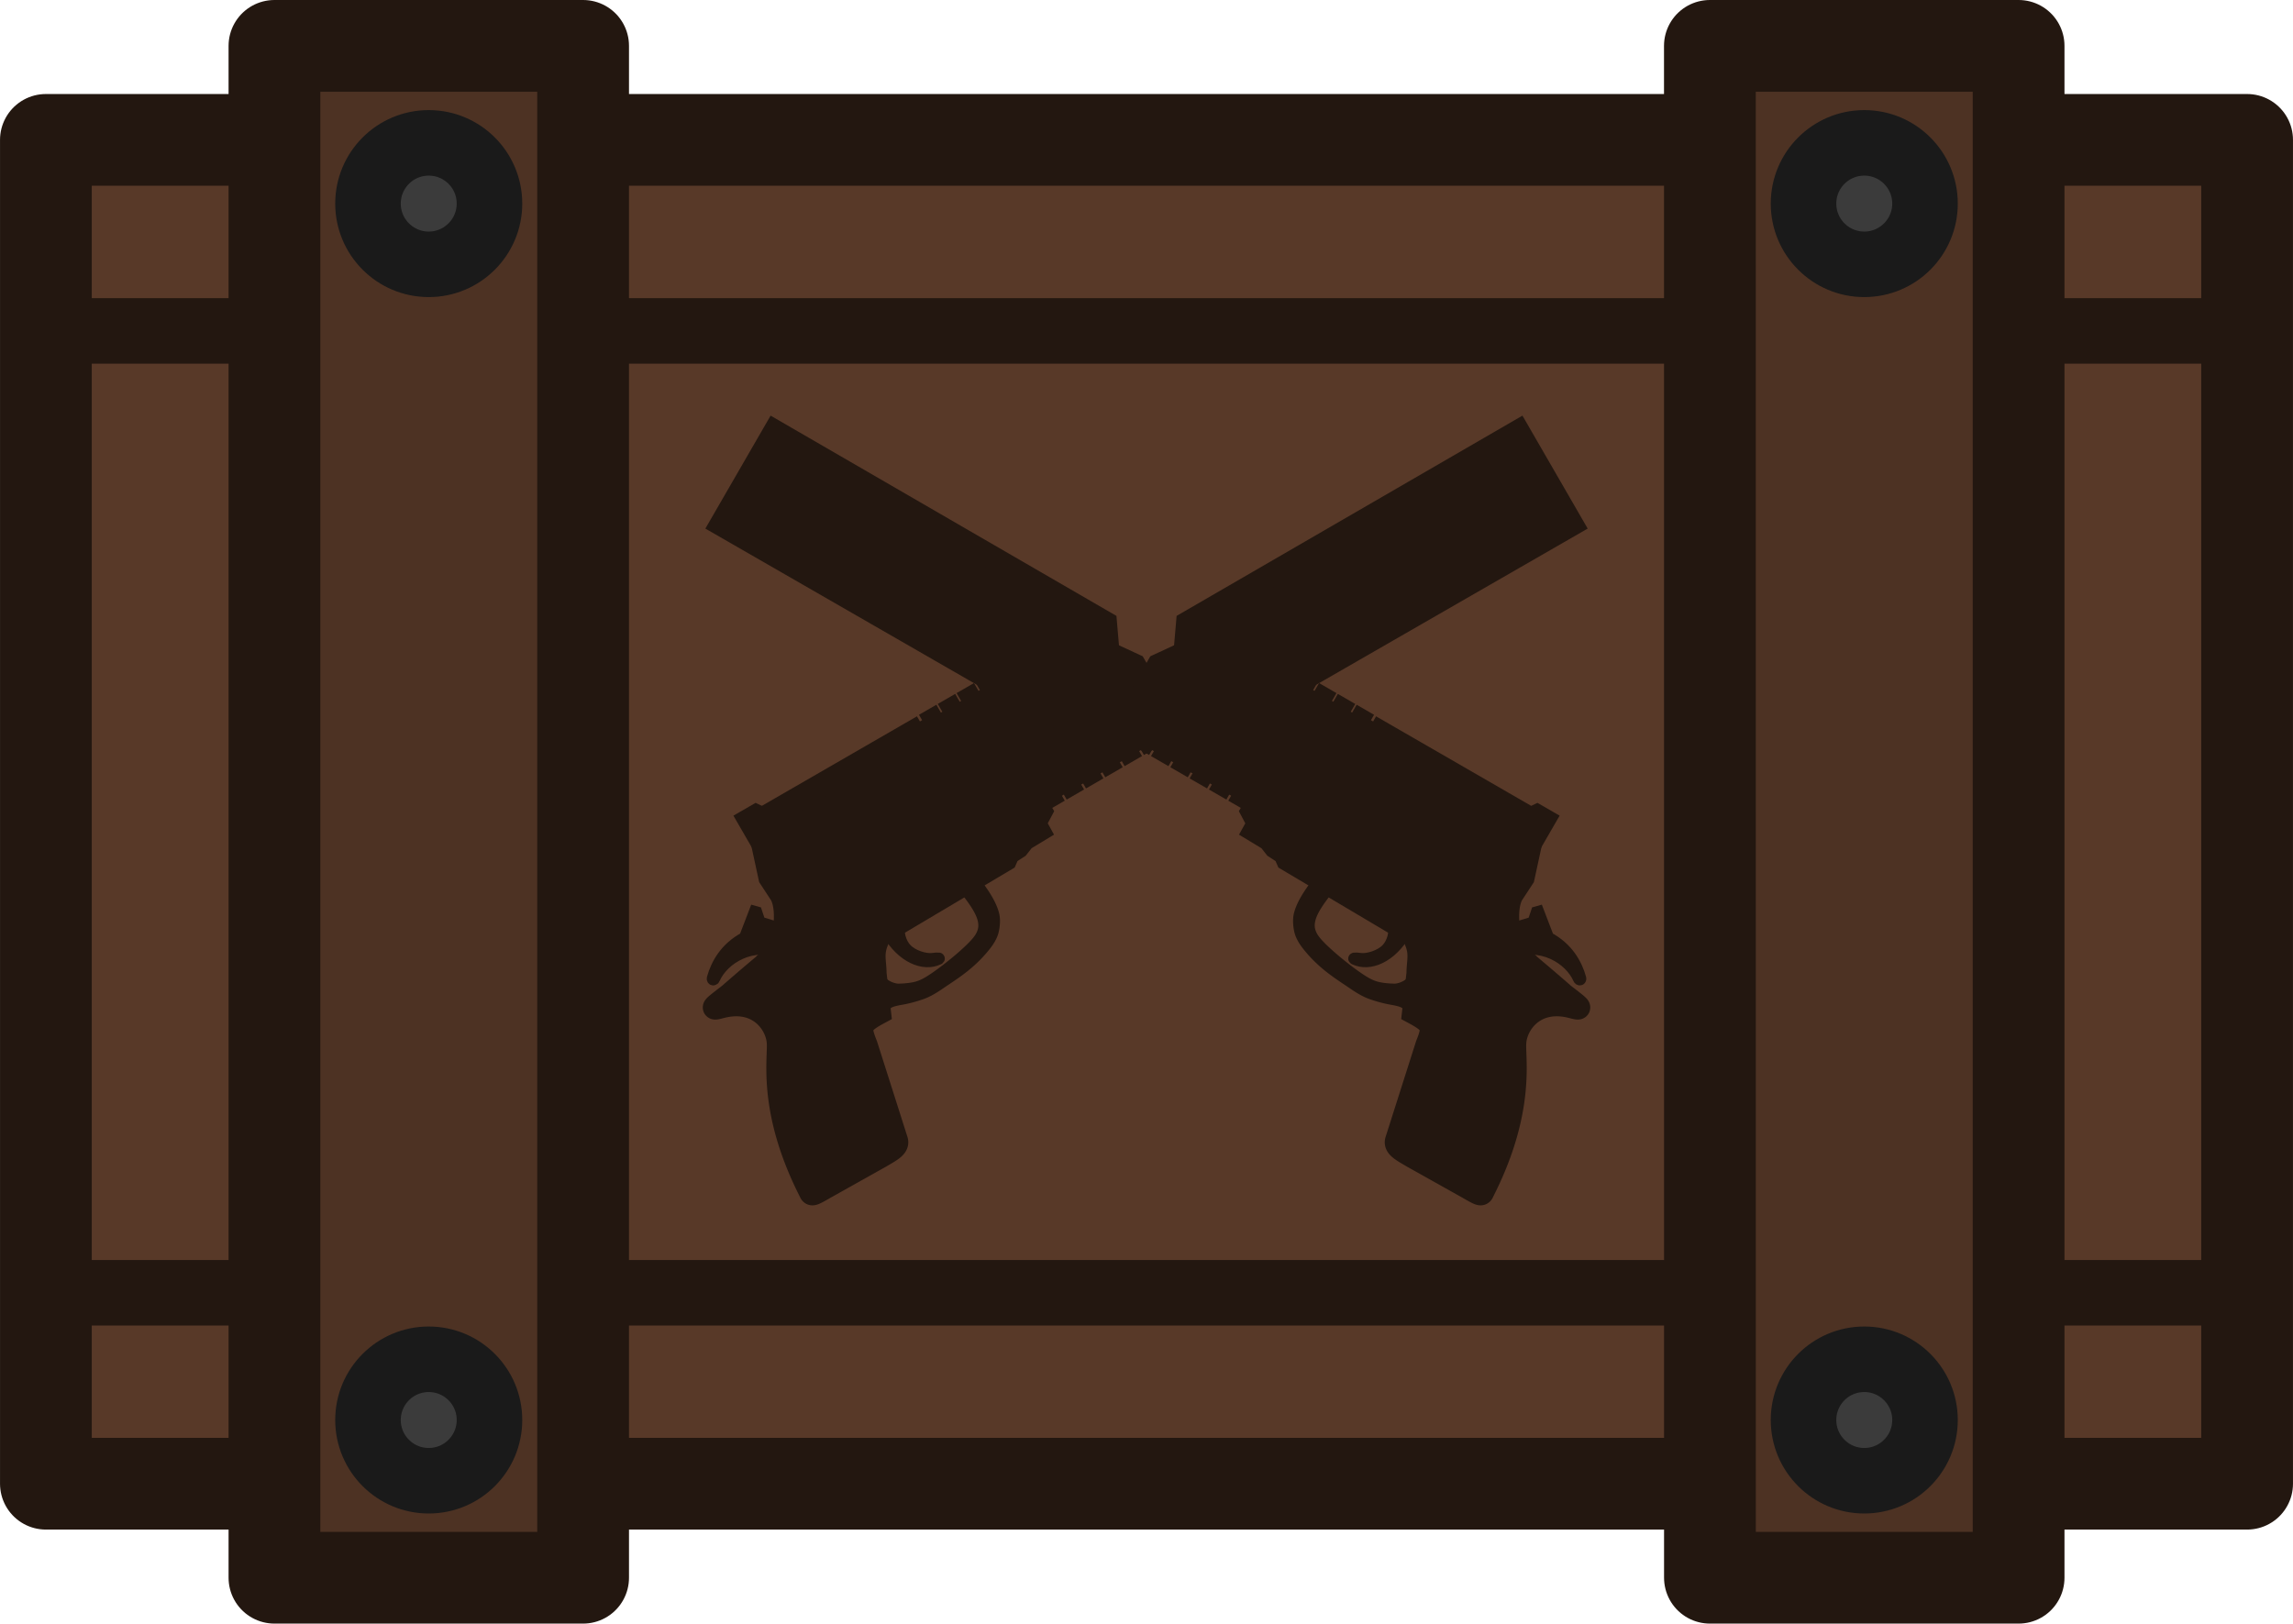<svg xmlns="http://www.w3.org/2000/svg" xml:space="preserve" width="174.918" height="123.881" viewBox="0 0 46.28 32.777"><defs><clipPath id="a"><path fill="#fff" d="M0 0h110v110H0z"/></clipPath><clipPath id="b"><path fill="#fff" d="M0 0h110v110H0z"/></clipPath></defs><path d="M108.611 98.868h44.428v27.129h-44.428z" style="fill:#583928;fill-opacity:1;fill-rule:evenodd;stroke:#231710;stroke-width:1.852;stroke-linecap:round;stroke-linejoin:round;stroke-dasharray:none;stroke-opacity:1" transform="translate(-107.685 -96.044)"/><path d="M4825.439 3386.03h44.166M4825.439 3405.449h44.166" style="fill:#513524;fill-opacity:1;fill-rule:evenodd;stroke:#231710;stroke-width:1.323;stroke-linecap:round;stroke-linejoin:round;stroke-dasharray:none;stroke-opacity:1" transform="translate(-4824.382 -3379.35)"/><path d="M113.224 96.97h6.23v30.925h-6.23zM142.196 96.97h6.231v30.925h-6.23z" style="fill:#4d3223;fill-opacity:1;fill-rule:evenodd;stroke:#231710;stroke-width:1.852;stroke-linecap:round;stroke-linejoin:round;stroke-opacity:1" transform="translate(-107.685 -96.044)"/><g transform="translate(-4795.3 -3379.182)"><circle cx="4832.927" cy="3383.292" r="1.226" style="fill:#3b3b3b;fill-opacity:1;fill-rule:evenodd;stroke:#1a1a1a;stroke-width:1.323;stroke-linecap:round;stroke-linejoin:round;stroke-dasharray:none;stroke-opacity:1"/><circle cx="4832.927" cy="3407.849" r="1.226" style="fill:#3b3b3b;fill-opacity:1;fill-rule:evenodd;stroke:#1a1a1a;stroke-width:1.323;stroke-linecap:round;stroke-linejoin:round;stroke-dasharray:none;stroke-opacity:1"/></g><g transform="translate(-4824.274 -3379.182)"><circle cx="4832.927" cy="3383.292" r="1.226" style="fill:#3b3b3b;fill-opacity:1;fill-rule:evenodd;stroke:#1a1a1a;stroke-width:1.323;stroke-linecap:round;stroke-linejoin:round;stroke-dasharray:none;stroke-opacity:1"/><circle cx="4832.927" cy="3407.849" r="1.226" style="fill:#3b3b3b;fill-opacity:1;fill-rule:evenodd;stroke:#1a1a1a;stroke-width:1.323;stroke-linecap:round;stroke-linejoin:round;stroke-dasharray:none;stroke-opacity:1"/></g><g clip-path="url(#a)" style="fill:#231710;fill-opacity:1;stroke:#231710;stroke-opacity:1" transform="matrix(.165 0 0 .165 14.025 7.455)"><path fill="#3d3d43" stroke="#303036" stroke-miterlimit="3.994" stroke-width="2.893" d="m8.297 57.926-.399-1.837 1.14-.657-1.551-.75-.798.46Z" style="fill:#231710;fill-opacity:1;stroke:#231710;stroke-opacity:1"/><path fill="#3e3e41" d="m55.1 38.565 4.803-2.877.398-4.64 40.4-23.4 6.532 11.312-40.466 23.287-4.216-1.973-4.893 2.72z" style="fill:#231710;fill-opacity:1;stroke:#231710;stroke-opacity:1"/><path fill="#39393c" stroke="#323234" stroke-linecap="square" stroke-miterlimit="3.994" stroke-width="1.447" d="m97.624 9.43 6.527 11.304-36.267 20.871-6.468-11.203Z" style="fill:#231710;fill-opacity:1;stroke:#231710;stroke-opacity:1"/><path stroke="#323234" stroke-miterlimit="3.994" stroke-width="2.893" d="m55.1 38.565 4.803-2.877.398-4.64 40.4-23.4 6.532 11.312-40.466 23.287-4.216-1.973-4.893 2.72z" style="fill:#231710;fill-opacity:1;stroke:#231710;stroke-opacity:1"/><path fill="#494950" stroke="#303036" stroke-miterlimit="3.994" stroke-width="1.447" d="m12.223 68.984-4.293-1.31-.415-1.243-.187-.053-1.218 3.177c-2.371 1.254-3.455 3.25-3.932 4.962-.039.176.13.194.18.049 1.057-2.458 4.687-4.747 8.443-3.121" style="fill:#231710;fill-opacity:1;stroke:#231710;stroke-opacity:1"/><path fill="#4f4f55" fill-rule="evenodd" d="m38.183 59.487-8.87-15.365 17.644-10.186 3.007 1.029.465-.27 3.325 1.544 3.962 6.862-16.334 9.43.911 1.569-.775 1.463.472.858-1.778 1.076-.74.942-1.16.754zM51.42 37.244l-7.35 4.244-5.376-1.905 7.314-4.192Zm-13.553 2.813 5.379 1.906-8.084 4.667c-.328.19-.903.099-1.252-.464l-1.667-2.886z" clip-rule="evenodd" style="fill:#231710;fill-opacity:1;stroke:#231710;stroke-opacity:1"/><path fill="#464649" fill-rule="evenodd" d="m29.313 44.122 3.813 6.605L54.87 38.172l-1.117-1.934-3.325-1.543-.466.269-3.006-1.028zm16.695-8.731-7.314 4.192 5.375 1.904 7.35-4.244zm-2.763 6.572-5.378-1.906-5.624 3.222 1.666 2.886c.35.563.925.654 1.252.465z" clip-rule="evenodd" style="fill:#231710;fill-opacity:1;stroke:#231710;stroke-opacity:1"/><path fill="#3c3c3e" stroke="#303036" stroke-miterlimit="3.994" stroke-width="1.447" d="m41.813 34.49 1.484-.856 3.108.62-5.004 2.889-.557-.966 1.457-.841z" style="fill:#231710;fill-opacity:1;stroke:#231710;stroke-opacity:1"/><path fill="#55555e" fill-rule="evenodd" d="m7.899 56.089 1.32 6.09 1.352 2.063c1.099 1.992.434 6.588-1.18 7.923l2.05 3.549 26.536-15.755.208-.475-9.042-15.661-2.145 1.243-.363-.629-17.323 10 .362.626zm25.218 1.696-15.151 8.747-6.034-10.451 2.28-1.317-1.087-1.884 12.87-7.43Z" clip-rule="evenodd" style="fill:#231710;fill-opacity:1;stroke:#231710;stroke-opacity:1"/><path fill="#464653" stroke="#303036" stroke-miterlimit="3.994" stroke-width="1.447" d="M29.442 72.282c.693-.23.467-.248-.4-.143-.868.105-2.41-.356-3.2-1.189-.66-.693-1.153-1.995-.808-3.635l-1.752 1.012c1.645 3.3 4.281 4.579 6.16 3.955z" style="fill:#231710;fill-opacity:1;stroke:#231710;stroke-opacity:1"/><path fill="#61616b" d="m17.967 66.536 15.149-8.747-5.979-10.355-15.149 8.747Z" style="fill:#231710;fill-opacity:1;stroke:#231710;stroke-opacity:1"/><path fill="#404040" d="m27.802 48.584-10.745 6.203a1.918 1.918 0 0 0 1.918 3.322l10.745-6.204zM30.463 53.188l-10.745 6.204a1.918 1.918 0 0 0 1.918 3.322L32.38 56.51ZM17.812 66.267l.107-2.412-3.579-6.198-2.142-1.114.483.837-1.163.655.55.953-3.148 1.808.3 1.386.361.55 3.502-1.986 3.097 5.364 1.156-.668z" style="fill:#231710;fill-opacity:1;stroke:#231710;stroke-opacity:1"/><path fill="#3d3d43" d="M14.98 67.413a.73.73 0 1 0-.73-1.265.73.73 0 0 0 .73 1.265zM13.138 63.387a.73.73 0 1 0-.73-1.265.73.73 0 0 0 .73 1.265zM35.189 57.534a.73.73 0 1 0-.73-1.264.73.73 0 0 0 .73 1.264z" style="fill:#231710;fill-opacity:1;stroke:#231710;stroke-opacity:1"/><path fill="#61616b" d="M37.19 57.765 10.103 73.403l1.334 2.312 26.537-15.754.207-.476z" style="fill:#231710;fill-opacity:1;stroke:#231710;stroke-opacity:1"/><path fill="#3d3d43" d="m41.522 52.771.772 1.328-.775 1.464.472.858-1.779 1.075-.739.943-1.16.754-.128.293-2.071-3.586z" style="fill:#231710;fill-opacity:1;stroke:#231710;stroke-opacity:1"/><path fill="#3d3d43" d="M38.377 56.318a.493.493 0 1 0-.493-.855.493.493 0 0 0 .493.855zM32.147 46.03a.493.493 0 1 0-.493-.854.493.493 0 0 0 .493.854z" style="fill:#231710;fill-opacity:1;stroke:#231710;stroke-opacity:1"/><path fill="#3d3d43" stroke="#303036" stroke-miterlimit="3.994" stroke-width="1.447" d="M42.67 51.788h1.011v1.425H42.67z" style="fill:#231710;fill-opacity:1;stroke:#231710;stroke-opacity:1" transform="rotate(-30 42.67 51.788)"/><path fill="#3d3d43" stroke="#303036" stroke-miterlimit="3.994" stroke-width="1.447" d="M45.031 50.423h1.011v1.425h-1.011z" style="fill:#231710;fill-opacity:1;stroke:#231710;stroke-opacity:1" transform="rotate(-30 45.031 50.423)"/><path fill="#3d3d43" stroke="#303036" stroke-miterlimit="3.994" stroke-width="1.447" d="M47.395 49.061h1.011v1.425h-1.011z" style="fill:#231710;fill-opacity:1;stroke:#231710;stroke-opacity:1" transform="rotate(-30 47.395 49.06)"/><path fill="#3d3d43" stroke="#303036" stroke-miterlimit="3.994" stroke-width="1.447" d="M49.754 47.697h1.011v1.425h-1.011z" style="fill:#231710;fill-opacity:1;stroke:#231710;stroke-opacity:1" transform="rotate(-30 49.754 47.697)"/><path fill="#3d3d43" stroke="#303036" stroke-miterlimit="3.994" stroke-width="1.447" d="M52.119 46.332h1.011v1.425h-1.011z" style="fill:#231710;fill-opacity:1;stroke:#231710;stroke-opacity:1" transform="rotate(-30 52.12 46.332)"/><path fill="#3d3d43" stroke="#303036" stroke-miterlimit="3.994" stroke-width="1.447" d="M54.48 44.969h1.011v1.425H54.48z" style="fill:#231710;fill-opacity:1;stroke:#231710;stroke-opacity:1" transform="rotate(-30 54.48 44.969)"/><path fill="#3d3d43" stroke="#303036" stroke-miterlimit="3.994" stroke-width="1.447" d="M56.842 43.606h1.011v1.425h-1.011z" style="fill:#231710;fill-opacity:1;stroke:#231710;stroke-opacity:1" transform="rotate(-30 56.842 43.606)"/><path fill="#3d3d43" stroke="#303036" stroke-miterlimit="3.994" stroke-width="1.447" d="M28.4 42.538h1.011v1.839H28.4z" style="fill:#231710;fill-opacity:1;stroke:#231710;stroke-opacity:1" transform="rotate(-30 28.4 42.538)"/><path fill="#3d3d43" stroke="#303036" stroke-miterlimit="3.994" stroke-width="1.447" d="M30.701 41.211h1.011v1.839h-1.011z" style="fill:#231710;fill-opacity:1;stroke:#231710;stroke-opacity:1" transform="rotate(-30 30.701 41.21)"/><path fill="#3d3d43" stroke="#303036" stroke-miterlimit="3.994" stroke-width="1.447" d="M33 39.884h1.011v1.839H33z" style="fill:#231710;fill-opacity:1;stroke:#231710;stroke-opacity:1" transform="rotate(-30 33 39.884)"/><path fill="#3d3d43" stroke="#303036" stroke-miterlimit="3.994" stroke-width="1.447" d="M35.299 38.557h1.011v1.839h-1.011z" style="fill:#231710;fill-opacity:1;stroke:#231710;stroke-opacity:1" transform="rotate(-30 35.299 38.557)"/><path fill="#3d3d43" stroke="#303036" stroke-miterlimit="3.994" stroke-width="1.447" d="M37.6 37.228h1.011v1.839H37.6z" style="fill:#231710;fill-opacity:1;stroke:#231710;stroke-opacity:1" transform="rotate(-30 37.6 37.228)"/><path fill="#464653" stroke="#303036" stroke-miterlimit="3.994" stroke-width="1.447" d="m22.525 78.527-.519-4.55q.15.178.291.35c.289.348.542.654.68.786.51.485 1.41.796 1.976.778.733-.022 1.703-.083 2.509-.361.724-.25 1.362-.667 1.997-1.102 1.663-1.138 4.237-3.265 5.179-4.46.372-.474.564-.857.68-1.308.114-.446.1-.903-.042-1.446-.275-1.05-1.125-2.322-2.591-4.109l1.244-.738c1.429 1.764 2.262 3.14 2.574 4.332.17.649.083 1.493-.065 2.072-.148.575-.507 1.156-.92 1.682-1.617 2.053-3.356 3.216-4.875 4.233a83 83 0 0 0-.745.503c-.56.383-1.37.912-2.204 1.2-.838.29-1.633.5-2.372.633-.58.105-1.222.223-1.61.447-.325.187-.817.636-1.187 1.057z" style="fill:#231710;fill-opacity:1;stroke:#231710;stroke-opacity:1"/><path fill-rule="evenodd" stroke="#303036" stroke-miterlimit="3.994" stroke-width="1.447" d="m7.898 56.09 1.32 6.089 1.352 2.063c1.1 1.992.434 6.59-1.179 7.924l2.049 3.548L37.977 59.96l.207-.476-9.042-15.66-2.145 1.243-.544-.942-17.322 9.999.542.94zm25.218 1.695-15.15 8.748-6.035-10.451 2.28-1.317-1.087-1.884 12.87-7.43z" clip-rule="evenodd" style="fill:#231710;fill-opacity:1;stroke:#231710;stroke-opacity:1"/><path stroke="#303036" stroke-miterlimit="3.994" stroke-width="1.447" d="m17.967 66.536 15.149-8.747-5.979-10.355-15.149 8.747Z" style="fill:#231710;fill-opacity:1;stroke:#231710;stroke-opacity:1"/><path fill-rule="evenodd" stroke="#303036" stroke-miterlimit="3.994" stroke-width="1.447" d="m29.313 44.122 3.813 6.605L54.87 38.172l-1.117-1.934-3.325-1.543-.466.269-3.006-1.028zm16.695-8.731-7.314 4.192 5.375 1.904 7.35-4.244zm-2.763 6.572-5.378-1.906-5.624 3.222 1.666 2.886c.35.563.925.654 1.252.465z" clip-rule="evenodd" style="fill:#231710;fill-opacity:1;stroke:#231710;stroke-opacity:1"/><path fill="#3d3d43" d="m49.986 36.374-7.795 4.501a1.576 1.576 0 0 0-.577 2.153l.68 1.179a1.576 1.576 0 0 0 2.153.576l7.796-4.5a1.576 1.576 0 0 0 .577-2.153l-.68-1.179a1.576 1.576 0 0 0-2.154-.577z" style="fill:#231710;fill-opacity:1;stroke:#231710;stroke-opacity:1"/><path fill="#35353b" d="m50.026 36.352.78 1.35 1.253-.723-.244-.422a1.58 1.58 0 0 0-1.789-.205zM52.999 38.607l-.244-.422-1.253.724.78 1.352A1.58 1.58 0 0 0 53 38.607zM51.246 40.86l-.78-1.353-1.253.724.78 1.352zM48.956 42.181l-.78-1.352-1.253.724.78 1.352zM46.666 43.503l-.78-1.352-1.253.724.78 1.352zM44.377 44.825l-.78-1.352-1.254.724.188.324a1.58 1.58 0 0 0 1.846.304zM41.46 42.666l.187.324 1.253-.723-.78-1.35a1.58 1.58 0 0 0-.66 1.75zM43.157 40.318l.78 1.35 1.252-.723-.78-1.35zM45.447 38.996l.78 1.35 1.252-.723-.78-1.35zM47.736 37.674l.78 1.35 1.253-.723-.78-1.35z" style="fill:#231710;fill-opacity:1;stroke:#231710;stroke-opacity:1"/><path fill="#37373e" d="m45.372 44.25 6.87-3.966c.19-.11.349-.254.473-.42l-1.178 2.04-4.731 2.732z" style="fill:#231710;fill-opacity:1;stroke:#231710;stroke-opacity:1"/><path fill="#53535f" d="m50.632 41.147-1.387.8a.297.297 0 1 0 .297.514l1.387-.8a.297.297 0 1 0-.297-.514zM42.816 42.081a.73.73 0 1 0-.73-1.264.73.73 0 0 0 .73 1.264z" style="fill:#231710;fill-opacity:1;stroke:#231710;stroke-opacity:1"/><path stroke="#303036" stroke-miterlimit="3.994" stroke-width="1.447" d="m42.191 40.875 7.795-4.5a1.576 1.576 0 0 1 2.153.576l.68 1.179a1.58 1.58 0 0 1-.103 1.734l-1.177 2.039-4.732 2.731-1.434-.385-.926.534a1.576 1.576 0 0 1-2.152-.576l-.68-1.18a1.576 1.576 0 0 1 .576-2.152Z" style="fill:#231710;fill-opacity:1;stroke:#231710;stroke-opacity:1"/><path stroke="#303036" stroke-miterlimit="3.994" stroke-width="2.893" d="m7.899 56.089 1.32 6.09 1.352 2.063c1.099 1.992.434 6.588-1.18 7.923l2.05 3.549 26.536-15.755.337-.767 1.16-.754.74-.942 1.779-1.076-.473-.858.776-1.463-.912-1.569L57.72 43.1l-3.962-6.863-3.325-1.543-.466.27-3.006-1.03-17.645 10.187-.172-.298-2.145 1.243-.363-.629-17.323 10 .362.626z" style="fill:#231710;fill-opacity:1;stroke:#231710;stroke-opacity:1"/><path fill="#4b4b4e" d="M21.769 69.507a5 5 0 0 1 .18-.1l.454-.252.08.137c.027.046.015.133-.055.277-.653 1.355-.579 2.211-.491 3.22.03.353.063.726.066 1.145l.543 4.761c-2.502 1.347-2.508 1.799-1.636 4.004l3.7 11.622c.246.698-.504 1.137-1.57 1.762q-.174.1-.357.21l-6.795 3.807c-1.35.782-1.545.867-1.685.636q-.031-.055-.065-.13l-.053-.112c-4.167-8.244-3.962-13.934-3.861-16.755.018-.515.034-.935.018-1.257-.025-.723-.264-1.543-.716-2.296-1.014-1.685-3.103-3.037-6.284-2.228-.5.133-.785.2-.826.139-.053-.098.46-.494 1.643-1.407l.19-.146a246 246 0 0 1 5.144-4.38q.145-.12.28-.275.047.07.11.13l1.658 3.694z" style="fill:#231710;fill-opacity:1;stroke:#231710;stroke-opacity:1"/><path fill="#373739" d="M20.384 80.888c.014.46.213 1.024.525 1.81l3.7 11.622c.245.699-.505 1.138-1.571 1.763q-.174.1-.357.21l-6.795 3.806c-1.35.782-1.545.868-1.684.636q-.031-.055-.066-.13l-.053-.111c-4.166-8.244-3.962-13.935-3.86-16.755.018-.516.033-.935.017-1.257-.023-.668-.228-1.418-.616-2.122Z" style="fill:#231710;fill-opacity:1;stroke:#231710;stroke-opacity:1"/><path fill="#3e3e41" d="m9.992 81.187 10.533.45q.076.254.187.552l-10.566-.453a5 5 0 0 0-.154-.55ZM10.247 82.915a7 7 0 0 0-.011-.544l10.715.459.175.55zM10.211 84.087l.012-.346.007-.196 11.1.475.175.55zM10.186 85.26q.001-.282.008-.543l11.515.494.175.55zM10.2 86.435q-.009-.28-.013-.544l11.9.51.176.55zM10.261 87.612a28 28 0 0 1-.035-.545l12.24.524.176.55zM10.373 88.79q-.033-.278-.058-.545l12.53.536.176.55zM10.535 89.972q-.044-.279-.081-.547l12.77.547.176.55zM10.748 91.155a31 31 0 0 1-.105-.548l12.96.555.176.55zM11.01 92.34a32 32 0 0 1-.127-.548l13.1.56.175.55zM11.323 93.527a33 33 0 0 1-.15-.549l13.188.565.176.55zM11.683 94.717q-.09-.278-.173-.55l13.13.562c-.043.187-.167.359-.351.527zM12.091 95.909q-.1-.279-.194-.552l11.537.494q-.188.113-.395.233l-.357.21-.112.063z" style="fill:#231710;fill-opacity:1;stroke:#231710;stroke-opacity:1"/><path stroke="#323234" stroke-miterlimit="29" stroke-width="2.893" d="M21.769 69.507a5 5 0 0 1 .18-.1l.454-.252.08.137c.027.046.015.133-.055.277-.653 1.355-.579 2.211-.491 3.22.03.353.063.726.066 1.145l.543 4.761c-2.502 1.347-2.508 1.799-1.636 4.004l3.7 11.622c.246.698-.504 1.137-1.57 1.762q-.174.1-.357.21l-6.795 3.807c-1.35.782-1.545.867-1.685.636q-.031-.055-.065-.13l-.053-.112c-4.167-8.244-3.962-13.934-3.861-16.755.018-.515.034-.935.018-1.257-.025-.723-.264-1.543-.716-2.296-1.014-1.685-3.103-3.037-6.284-2.228-.5.133-.785.2-.826.139-.053-.098.46-.494 1.643-1.407l.19-.146a246 246 0 0 1 5.144-4.38q.145-.12.28-.275.047.07.11.13l1.658 3.694z" style="fill:#231710;fill-opacity:1;stroke:#231710;stroke-opacity:1"/><path fill="#434346" d="M15.361 81.88a1.099 1.099 0 1 0-1.1-1.903 1.099 1.099 0 0 0 1.1 1.903zM18.13 93.805a1.099 1.099 0 1 0-1.098-1.903 1.099 1.099 0 0 0 1.099 1.903z" style="fill:#231710;fill-opacity:1;stroke:#231710;stroke-opacity:1"/></g><g clip-path="url(#b)" style="fill:#231710;fill-opacity:1;stroke:#231710;stroke-opacity:1" transform="matrix(-.165 0 0 .165 32.256 7.455)"><path fill="#3d3d43" stroke="#303036" stroke-miterlimit="3.994" stroke-width="2.893" d="m8.297 57.926-.399-1.837 1.14-.657-1.551-.75-.798.46Z" style="fill:#231710;fill-opacity:1;stroke:#231710;stroke-opacity:1"/><path fill="#3e3e41" d="m55.1 38.565 4.803-2.877.398-4.64 40.4-23.4 6.532 11.312-40.466 23.287-4.216-1.973-4.893 2.72z" style="fill:#231710;fill-opacity:1;stroke:#231710;stroke-opacity:1"/><path fill="#39393c" stroke="#323234" stroke-linecap="square" stroke-miterlimit="3.994" stroke-width="1.447" d="m97.624 9.43 6.527 11.304-36.267 20.871-6.468-11.203Z" style="fill:#231710;fill-opacity:1;stroke:#231710;stroke-opacity:1"/><path stroke="#323234" stroke-miterlimit="3.994" stroke-width="2.893" d="m55.1 38.565 4.803-2.877.398-4.64 40.4-23.4 6.532 11.312-40.466 23.287-4.216-1.973-4.893 2.72z" style="fill:#231710;fill-opacity:1;stroke:#231710;stroke-opacity:1"/><path fill="#494950" stroke="#303036" stroke-miterlimit="3.994" stroke-width="1.447" d="m12.223 68.984-4.293-1.31-.415-1.243-.187-.053-1.218 3.177c-2.371 1.254-3.455 3.25-3.932 4.962-.039.176.13.194.18.049 1.057-2.458 4.687-4.747 8.443-3.121" style="fill:#231710;fill-opacity:1;stroke:#231710;stroke-opacity:1"/><path fill="#4f4f55" fill-rule="evenodd" d="m38.183 59.487-8.87-15.365 17.644-10.186 3.007 1.029.465-.27 3.325 1.544 3.962 6.862-16.334 9.43.911 1.569-.775 1.463.472.858-1.778 1.076-.74.942-1.16.754zM51.42 37.244l-7.35 4.244-5.376-1.905 7.314-4.192Zm-13.553 2.813 5.379 1.906-8.084 4.667c-.328.19-.903.099-1.252-.464l-1.667-2.886z" clip-rule="evenodd" style="fill:#231710;fill-opacity:1;stroke:#231710;stroke-opacity:1"/><path fill="#464649" fill-rule="evenodd" d="m29.313 44.122 3.813 6.605L54.87 38.172l-1.117-1.934-3.325-1.543-.466.269-3.006-1.028zm16.695-8.731-7.314 4.192 5.375 1.904 7.35-4.244zm-2.763 6.572-5.378-1.906-5.624 3.222 1.666 2.886c.35.563.925.654 1.252.465z" clip-rule="evenodd" style="fill:#231710;fill-opacity:1;stroke:#231710;stroke-opacity:1"/><path fill="#3c3c3e" stroke="#303036" stroke-miterlimit="3.994" stroke-width="1.447" d="m41.813 34.49 1.484-.856 3.108.62-5.004 2.889-.557-.966 1.457-.841z" style="fill:#231710;fill-opacity:1;stroke:#231710;stroke-opacity:1"/><path fill="#55555e" fill-rule="evenodd" d="m7.899 56.089 1.32 6.09 1.352 2.063c1.099 1.992.434 6.588-1.18 7.923l2.05 3.549 26.536-15.755.208-.475-9.042-15.661-2.145 1.243-.363-.629-17.323 10 .362.626zm25.218 1.696-15.151 8.747-6.034-10.451 2.28-1.317-1.087-1.884 12.87-7.43Z" clip-rule="evenodd" style="fill:#231710;fill-opacity:1;stroke:#231710;stroke-opacity:1"/><path fill="#464653" stroke="#303036" stroke-miterlimit="3.994" stroke-width="1.447" d="M29.442 72.282c.693-.23.467-.248-.4-.143-.868.105-2.41-.356-3.2-1.189-.66-.693-1.153-1.995-.808-3.635l-1.752 1.012c1.645 3.3 4.281 4.579 6.16 3.955z" style="fill:#231710;fill-opacity:1;stroke:#231710;stroke-opacity:1"/><path fill="#61616b" d="m17.967 66.536 15.149-8.747-5.979-10.355-15.149 8.747Z" style="fill:#231710;fill-opacity:1;stroke:#231710;stroke-opacity:1"/><path fill="#404040" d="m27.802 48.584-10.745 6.203a1.918 1.918 0 0 0 1.918 3.322l10.745-6.204zM30.463 53.188l-10.745 6.204a1.918 1.918 0 0 0 1.918 3.322L32.38 56.51ZM17.812 66.267l.107-2.412-3.579-6.198-2.142-1.114.483.837-1.163.655.55.953-3.148 1.808.3 1.386.361.55 3.502-1.986 3.097 5.364 1.156-.668z" style="fill:#231710;fill-opacity:1;stroke:#231710;stroke-opacity:1"/><path fill="#3d3d43" d="M14.98 67.413a.73.73 0 1 0-.73-1.265.73.73 0 0 0 .73 1.265zM13.138 63.387a.73.73 0 1 0-.73-1.265.73.73 0 0 0 .73 1.265zM35.189 57.534a.73.73 0 1 0-.73-1.264.73.73 0 0 0 .73 1.264z" style="fill:#231710;fill-opacity:1;stroke:#231710;stroke-opacity:1"/><path fill="#61616b" d="M37.19 57.765 10.103 73.403l1.334 2.312 26.537-15.754.207-.476z" style="fill:#231710;fill-opacity:1;stroke:#231710;stroke-opacity:1"/><path fill="#3d3d43" d="m41.522 52.771.772 1.328-.775 1.464.472.858-1.779 1.075-.739.943-1.16.754-.128.293-2.071-3.586z" style="fill:#231710;fill-opacity:1;stroke:#231710;stroke-opacity:1"/><path fill="#3d3d43" d="M38.377 56.318a.493.493 0 1 0-.493-.855.493.493 0 0 0 .493.855zM32.147 46.03a.493.493 0 1 0-.493-.854.493.493 0 0 0 .493.854z" style="fill:#231710;fill-opacity:1;stroke:#231710;stroke-opacity:1"/><path fill="#3d3d43" stroke="#303036" stroke-miterlimit="3.994" stroke-width="1.447" d="M42.67 51.788h1.011v1.425H42.67z" style="fill:#231710;fill-opacity:1;stroke:#231710;stroke-opacity:1" transform="rotate(-30 42.67 51.788)"/><path fill="#3d3d43" stroke="#303036" stroke-miterlimit="3.994" stroke-width="1.447" d="M45.031 50.423h1.011v1.425h-1.011z" style="fill:#231710;fill-opacity:1;stroke:#231710;stroke-opacity:1" transform="rotate(-30 45.031 50.423)"/><path fill="#3d3d43" stroke="#303036" stroke-miterlimit="3.994" stroke-width="1.447" d="M47.395 49.061h1.011v1.425h-1.011z" style="fill:#231710;fill-opacity:1;stroke:#231710;stroke-opacity:1" transform="rotate(-30 47.395 49.06)"/><path fill="#3d3d43" stroke="#303036" stroke-miterlimit="3.994" stroke-width="1.447" d="M49.754 47.697h1.011v1.425h-1.011z" style="fill:#231710;fill-opacity:1;stroke:#231710;stroke-opacity:1" transform="rotate(-30 49.754 47.697)"/><path fill="#3d3d43" stroke="#303036" stroke-miterlimit="3.994" stroke-width="1.447" d="M52.119 46.332h1.011v1.425h-1.011z" style="fill:#231710;fill-opacity:1;stroke:#231710;stroke-opacity:1" transform="rotate(-30 52.12 46.332)"/><path fill="#3d3d43" stroke="#303036" stroke-miterlimit="3.994" stroke-width="1.447" d="M54.48 44.969h1.011v1.425H54.48z" style="fill:#231710;fill-opacity:1;stroke:#231710;stroke-opacity:1" transform="rotate(-30 54.48 44.969)"/><path fill="#3d3d43" stroke="#303036" stroke-miterlimit="3.994" stroke-width="1.447" d="M56.842 43.606h1.011v1.425h-1.011z" style="fill:#231710;fill-opacity:1;stroke:#231710;stroke-opacity:1" transform="rotate(-30 56.842 43.606)"/><path fill="#3d3d43" stroke="#303036" stroke-miterlimit="3.994" stroke-width="1.447" d="M28.4 42.538h1.011v1.839H28.4z" style="fill:#231710;fill-opacity:1;stroke:#231710;stroke-opacity:1" transform="rotate(-30 28.4 42.538)"/><path fill="#3d3d43" stroke="#303036" stroke-miterlimit="3.994" stroke-width="1.447" d="M30.701 41.211h1.011v1.839h-1.011z" style="fill:#231710;fill-opacity:1;stroke:#231710;stroke-opacity:1" transform="rotate(-30 30.701 41.21)"/><path fill="#3d3d43" stroke="#303036" stroke-miterlimit="3.994" stroke-width="1.447" d="M33 39.884h1.011v1.839H33z" style="fill:#231710;fill-opacity:1;stroke:#231710;stroke-opacity:1" transform="rotate(-30 33 39.884)"/><path fill="#3d3d43" stroke="#303036" stroke-miterlimit="3.994" stroke-width="1.447" d="M35.299 38.557h1.011v1.839h-1.011z" style="fill:#231710;fill-opacity:1;stroke:#231710;stroke-opacity:1" transform="rotate(-30 35.299 38.557)"/><path fill="#3d3d43" stroke="#303036" stroke-miterlimit="3.994" stroke-width="1.447" d="M37.6 37.228h1.011v1.839H37.6z" style="fill:#231710;fill-opacity:1;stroke:#231710;stroke-opacity:1" transform="rotate(-30 37.6 37.228)"/><path fill="#464653" stroke="#303036" stroke-miterlimit="3.994" stroke-width="1.447" d="m22.525 78.527-.519-4.55q.15.178.291.35c.289.348.542.654.68.786.51.485 1.41.796 1.976.778.733-.022 1.703-.083 2.509-.361.724-.25 1.362-.667 1.997-1.102 1.663-1.138 4.237-3.265 5.179-4.46.372-.474.564-.857.68-1.308.114-.446.1-.903-.042-1.446-.275-1.05-1.125-2.322-2.591-4.109l1.244-.738c1.429 1.764 2.262 3.14 2.574 4.332.17.649.083 1.493-.065 2.072-.148.575-.507 1.156-.92 1.682-1.617 2.053-3.356 3.216-4.875 4.233a83 83 0 0 0-.745.503c-.56.383-1.37.912-2.204 1.2-.838.29-1.633.5-2.372.633-.58.105-1.222.223-1.61.447-.325.187-.817.636-1.187 1.057z" style="fill:#231710;fill-opacity:1;stroke:#231710;stroke-opacity:1"/><path fill-rule="evenodd" stroke="#303036" stroke-miterlimit="3.994" stroke-width="1.447" d="m7.898 56.09 1.32 6.089 1.352 2.063c1.1 1.992.434 6.59-1.179 7.924l2.049 3.548L37.977 59.96l.207-.476-9.042-15.66-2.145 1.243-.544-.942-17.322 9.999.542.94zm25.218 1.695-15.15 8.748-6.035-10.451 2.28-1.317-1.087-1.884 12.87-7.43z" clip-rule="evenodd" style="fill:#231710;fill-opacity:1;stroke:#231710;stroke-opacity:1"/><path stroke="#303036" stroke-miterlimit="3.994" stroke-width="1.447" d="m17.967 66.536 15.149-8.747-5.979-10.355-15.149 8.747Z" style="fill:#231710;fill-opacity:1;stroke:#231710;stroke-opacity:1"/><path fill-rule="evenodd" stroke="#303036" stroke-miterlimit="3.994" stroke-width="1.447" d="m29.313 44.122 3.813 6.605L54.87 38.172l-1.117-1.934-3.325-1.543-.466.269-3.006-1.028zm16.695-8.731-7.314 4.192 5.375 1.904 7.35-4.244zm-2.763 6.572-5.378-1.906-5.624 3.222 1.666 2.886c.35.563.925.654 1.252.465z" clip-rule="evenodd" style="fill:#231710;fill-opacity:1;stroke:#231710;stroke-opacity:1"/><path fill="#3d3d43" d="m49.986 36.374-7.795 4.501a1.576 1.576 0 0 0-.577 2.153l.68 1.179a1.576 1.576 0 0 0 2.153.576l7.796-4.5a1.576 1.576 0 0 0 .577-2.153l-.68-1.179a1.576 1.576 0 0 0-2.154-.577z" style="fill:#231710;fill-opacity:1;stroke:#231710;stroke-opacity:1"/><path fill="#35353b" d="m50.026 36.352.78 1.35 1.253-.723-.244-.422a1.58 1.58 0 0 0-1.789-.205zM52.999 38.607l-.244-.422-1.253.724.78 1.352A1.58 1.58 0 0 0 53 38.607zM51.246 40.86l-.78-1.353-1.253.724.78 1.352zM48.956 42.181l-.78-1.352-1.253.724.78 1.352zM46.666 43.503l-.78-1.352-1.253.724.78 1.352zM44.377 44.825l-.78-1.352-1.254.724.188.324a1.58 1.58 0 0 0 1.846.304zM41.46 42.666l.187.324 1.253-.723-.78-1.35a1.58 1.58 0 0 0-.66 1.75zM43.157 40.318l.78 1.35 1.252-.723-.78-1.35zM45.447 38.996l.78 1.35 1.252-.723-.78-1.35zM47.736 37.674l.78 1.35 1.253-.723-.78-1.35z" style="fill:#231710;fill-opacity:1;stroke:#231710;stroke-opacity:1"/><path fill="#37373e" d="m45.372 44.25 6.87-3.966c.19-.11.349-.254.473-.42l-1.178 2.04-4.731 2.732z" style="fill:#231710;fill-opacity:1;stroke:#231710;stroke-opacity:1"/><path fill="#53535f" d="m50.632 41.147-1.387.8a.297.297 0 1 0 .297.514l1.387-.8a.297.297 0 1 0-.297-.514zM42.816 42.081a.73.73 0 1 0-.73-1.264.73.73 0 0 0 .73 1.264z" style="fill:#231710;fill-opacity:1;stroke:#231710;stroke-opacity:1"/><path stroke="#303036" stroke-miterlimit="3.994" stroke-width="1.447" d="m42.191 40.875 7.795-4.5a1.576 1.576 0 0 1 2.153.576l.68 1.179a1.58 1.58 0 0 1-.103 1.734l-1.177 2.039-4.732 2.731-1.434-.385-.926.534a1.576 1.576 0 0 1-2.152-.576l-.68-1.18a1.576 1.576 0 0 1 .576-2.152Z" style="fill:#231710;fill-opacity:1;stroke:#231710;stroke-opacity:1"/><path stroke="#303036" stroke-miterlimit="3.994" stroke-width="2.893" d="m7.899 56.089 1.32 6.09 1.352 2.063c1.099 1.992.434 6.588-1.18 7.923l2.05 3.549 26.536-15.755.337-.767 1.16-.754.74-.942 1.779-1.076-.473-.858.776-1.463-.912-1.569L57.72 43.1l-3.962-6.863-3.325-1.543-.466.27-3.006-1.03-17.645 10.187-.172-.298-2.145 1.243-.363-.629-17.323 10 .362.626z" style="fill:#231710;fill-opacity:1;stroke:#231710;stroke-opacity:1"/><path fill="#4b4b4e" d="M21.769 69.507a5 5 0 0 1 .18-.1l.454-.252.08.137c.027.046.015.133-.055.277-.653 1.355-.579 2.211-.491 3.22.03.353.063.726.066 1.145l.543 4.761c-2.502 1.347-2.508 1.799-1.636 4.004l3.7 11.622c.246.698-.504 1.137-1.57 1.762q-.174.1-.357.21l-6.795 3.807c-1.35.782-1.545.867-1.685.636q-.031-.055-.065-.13l-.053-.112c-4.167-8.244-3.962-13.934-3.861-16.755.018-.515.034-.935.018-1.257-.025-.723-.264-1.543-.716-2.296-1.014-1.685-3.103-3.037-6.284-2.228-.5.133-.785.2-.826.139-.053-.098.46-.494 1.643-1.407l.19-.146a246 246 0 0 1 5.144-4.38q.145-.12.28-.275.047.07.11.13l1.658 3.694z" style="fill:#231710;fill-opacity:1;stroke:#231710;stroke-opacity:1"/><path fill="#373739" d="M20.384 80.888c.014.46.213 1.024.525 1.81l3.7 11.622c.245.699-.505 1.138-1.571 1.763q-.174.1-.357.21l-6.795 3.806c-1.35.782-1.545.868-1.684.636q-.031-.055-.066-.13l-.053-.111c-4.166-8.244-3.962-13.935-3.86-16.755.018-.516.033-.935.017-1.257-.023-.668-.228-1.418-.616-2.122Z" style="fill:#231710;fill-opacity:1;stroke:#231710;stroke-opacity:1"/><path fill="#3e3e41" d="m9.992 81.187 10.533.45q.076.254.187.552l-10.566-.453a5 5 0 0 0-.154-.55ZM10.247 82.915a7 7 0 0 0-.011-.544l10.715.459.175.55zM10.211 84.087l.012-.346.007-.196 11.1.475.175.55zM10.186 85.26q.001-.282.008-.543l11.515.494.175.55zM10.2 86.435q-.009-.28-.013-.544l11.9.51.176.55zM10.261 87.612a28 28 0 0 1-.035-.545l12.24.524.176.55zM10.373 88.79q-.033-.278-.058-.545l12.53.536.176.55zM10.535 89.972q-.044-.279-.081-.547l12.77.547.176.55zM10.748 91.155a31 31 0 0 1-.105-.548l12.96.555.176.55zM11.01 92.34a32 32 0 0 1-.127-.548l13.1.56.175.55zM11.323 93.527a33 33 0 0 1-.15-.549l13.188.565.176.55zM11.683 94.717q-.09-.278-.173-.55l13.13.562c-.043.187-.167.359-.351.527zM12.091 95.909q-.1-.279-.194-.552l11.537.494q-.188.113-.395.233l-.357.21-.112.063z" style="fill:#231710;fill-opacity:1;stroke:#231710;stroke-opacity:1"/><path stroke="#323234" stroke-miterlimit="29" stroke-width="2.893" d="M21.769 69.507a5 5 0 0 1 .18-.1l.454-.252.08.137c.027.046.015.133-.055.277-.653 1.355-.579 2.211-.491 3.22.03.353.063.726.066 1.145l.543 4.761c-2.502 1.347-2.508 1.799-1.636 4.004l3.7 11.622c.246.698-.504 1.137-1.57 1.762q-.174.1-.357.21l-6.795 3.807c-1.35.782-1.545.867-1.685.636q-.031-.055-.065-.13l-.053-.112c-4.167-8.244-3.962-13.934-3.861-16.755.018-.515.034-.935.018-1.257-.025-.723-.264-1.543-.716-2.296-1.014-1.685-3.103-3.037-6.284-2.228-.5.133-.785.2-.826.139-.053-.098.46-.494 1.643-1.407l.19-.146a246 246 0 0 1 5.144-4.38q.145-.12.28-.275.047.07.11.13l1.658 3.694z" style="fill:#231710;fill-opacity:1;stroke:#231710;stroke-opacity:1"/><path fill="#434346" d="M15.361 81.88a1.099 1.099 0 1 0-1.1-1.903 1.099 1.099 0 0 0 1.1 1.903zM18.13 93.805a1.099 1.099 0 1 0-1.098-1.903 1.099 1.099 0 0 0 1.099 1.903z" style="fill:#231710;fill-opacity:1;stroke:#231710;stroke-opacity:1"/></g></svg>